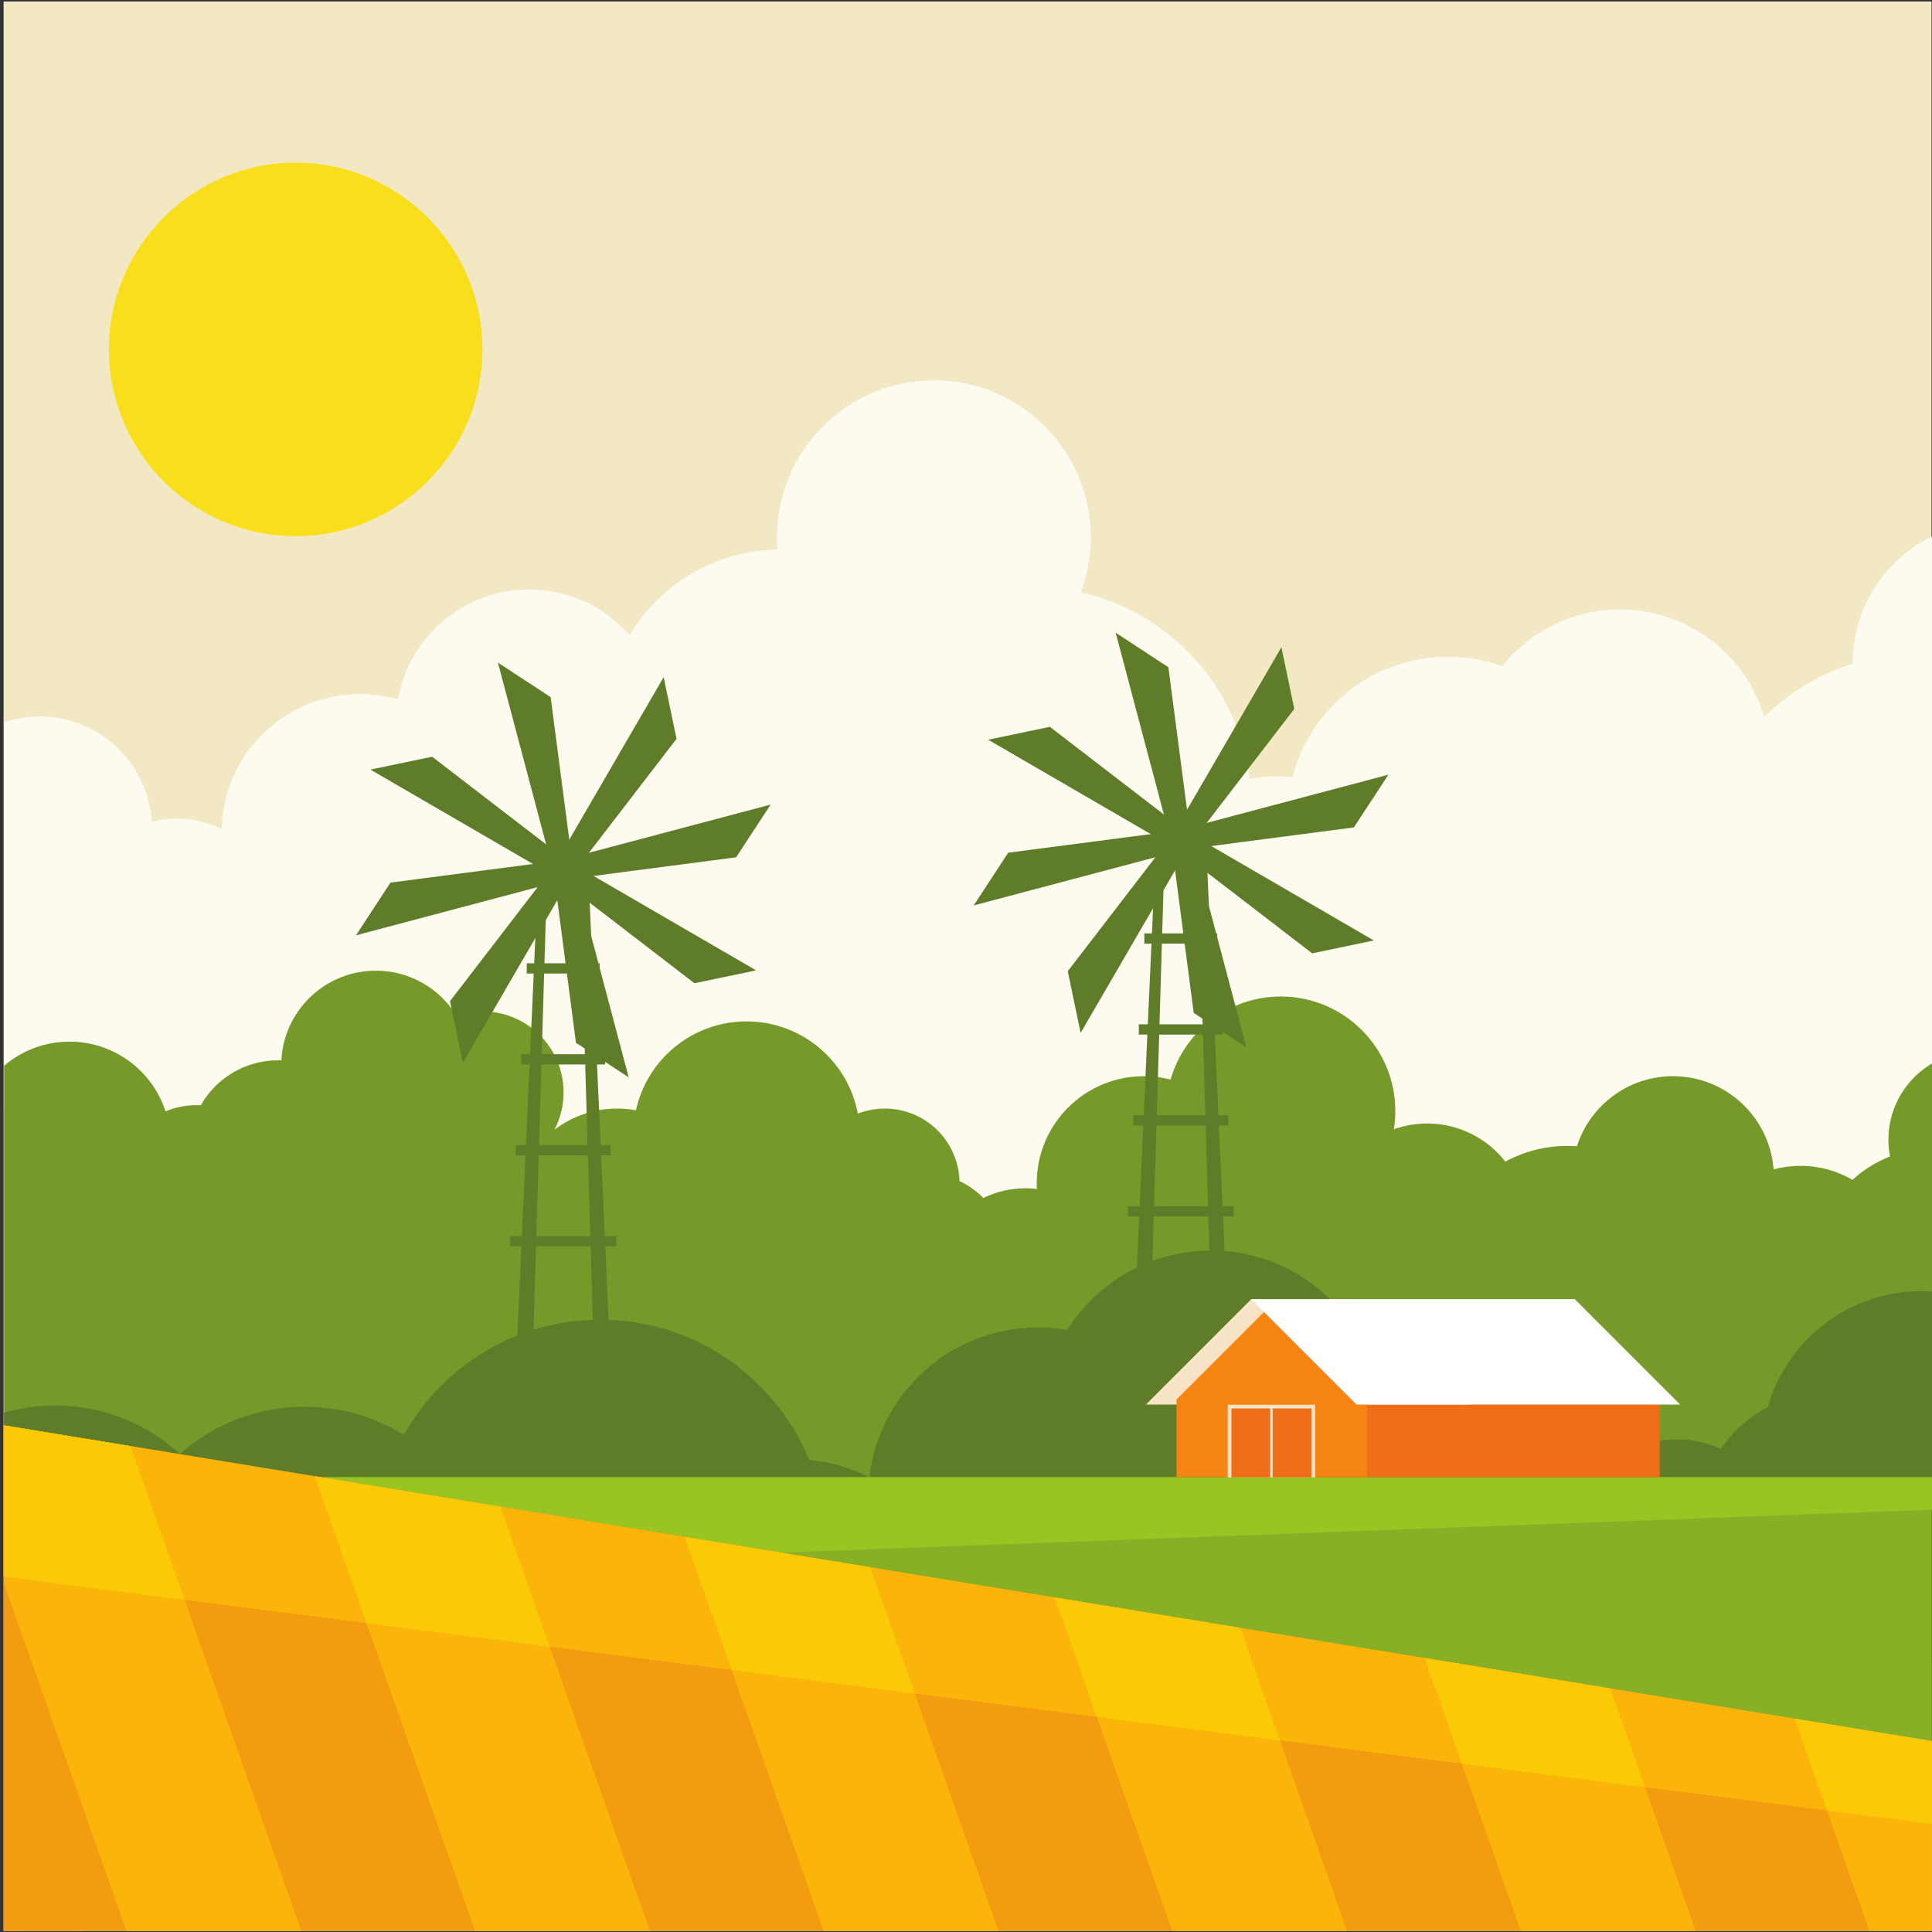 <?xml version="1.0" encoding="UTF-8" standalone="no"?>
<!-- Created with Inkscape (http://www.inkscape.org/) -->

<svg
   version="1.1"
   id="svg1"
   width="880"
   height="880"
   viewBox="0 0 880 880"
   sodipodi:docname="rural-landscape (2).svg"
   inkscape:version="1.3.2 (091e20e, 2023-11-25, custom)"
   xmlns:inkscape="http://www.inkscape.org/namespaces/inkscape"
   xmlns:sodipodi="http://sodipodi.sourceforge.net/DTD/sodipodi-0.dtd"
   xmlns="http://www.w3.org/2000/svg"
   xmlns:svg="http://www.w3.org/2000/svg">
  <rect x="0" y="0" width="880" height="880" fill="#333333" stroke="none"/>
  <defs
     id="defs1">
    <clipPath
       clipPathUnits="userSpaceOnUse"
       id="clipPath4">
      <path
         d="M 0,660 H 660 V 0 H 0 Z"
         transform="translate(-660.536,-477.017)"
         id="path4" />
    </clipPath>
    <clipPath
       clipPathUnits="userSpaceOnUse"
       id="clipPath6">
      <path
         d="M 0,660 H 660 V 0 H 0 Z"
         transform="translate(-660.536,-297.009)"
         id="path6" />
    </clipPath>
    <clipPath
       clipPathUnits="userSpaceOnUse"
       id="clipPath8">
      <path
         d="M 0,660 H 660 V 0 H 0 Z"
         transform="translate(-660.536,-218.74)"
         id="path8" />
    </clipPath>
    <clipPath
       clipPathUnits="userSpaceOnUse"
       id="clipPath10">
      <path
         d="M 0,660 H 660 V 0 H 0 Z"
         id="path10" />
    </clipPath>
    <clipPath
       clipPathUnits="userSpaceOnUse"
       id="clipPath12">
      <path
         d="M 0,660 H 660 V 0 H 0 Z"
         transform="translate(-660.536,-144.291)"
         id="path12" />
    </clipPath>
    <clipPath
       clipPathUnits="userSpaceOnUse"
       id="clipPath14">
      <path
         d="M 0,660 H 660 V 0 H 0 Z"
         transform="translate(-1.225,-173.087)"
         id="path14" />
    </clipPath>
    <clipPath
       clipPathUnits="userSpaceOnUse"
       id="clipPath16">
      <path
         d="M 0,660 H 660 V 0 H 0 Z"
         transform="translate(-1.225,-173.087)"
         id="path16" />
    </clipPath>
    <clipPath
       clipPathUnits="userSpaceOnUse"
       id="clipPath18">
      <path
         d="M 0,660 H 660 V 0 H 0 Z"
         transform="translate(-613.063,-72.885)"
         id="path18" />
    </clipPath>
    <clipPath
       clipPathUnits="userSpaceOnUse"
       id="clipPath20">
      <path
         d="M 0,660 H 660 V 0 H 0 Z"
         transform="translate(-624.128,-41.495)"
         id="path20" />
    </clipPath>
    <clipPath
       clipPathUnits="userSpaceOnUse"
       id="clipPath22">
      <path
         d="M 0,660 H 660 V 0 H 0 Z"
         transform="translate(-187.021,-365.626)"
         id="path22" />
    </clipPath>
    <clipPath
       clipPathUnits="userSpaceOnUse"
       id="clipPath24">
      <path
         d="M 0,660 H 660 V 0 H 0 Z"
         transform="translate(-170.1,-433.642)"
         id="path24" />
    </clipPath>
    <clipPath
       clipPathUnits="userSpaceOnUse"
       id="clipPath26">
      <path
         d="M 0,660 H 660 V 0 H 0 Z"
         transform="translate(-126.544,-397.095)"
         id="path26" />
    </clipPath>
    <clipPath
       clipPathUnits="userSpaceOnUse"
       id="clipPath28">
      <path
         d="M 0,660 H 660 V 0 H 0 Z"
         id="path28" />
    </clipPath>
    <clipPath
       clipPathUnits="userSpaceOnUse"
       id="clipPath30">
      <path
         d="M 0,660 H 660 V 0 H 0 Z"
         id="path30" />
    </clipPath>
    <clipPath
       clipPathUnits="userSpaceOnUse"
       id="clipPath32">
      <path
         d="M 0,660 H 660 V 0 H 0 Z"
         id="path32" />
    </clipPath>
    <clipPath
       clipPathUnits="userSpaceOnUse"
       id="clipPath34">
      <path
         d="M 0,660 H 660 V 0 H 0 Z"
         id="path34" />
    </clipPath>
    <clipPath
       clipPathUnits="userSpaceOnUse"
       id="clipPath36">
      <path
         d="M 0,660 H 660 V 0 H 0 Z"
         transform="translate(-398.054,-375.837)"
         id="path36" />
    </clipPath>
    <clipPath
       clipPathUnits="userSpaceOnUse"
       id="clipPath38">
      <path
         d="M 0,660 H 660 V 0 H 0 Z"
         transform="translate(-381.132,-443.853)"
         id="path38" />
    </clipPath>
    <clipPath
       clipPathUnits="userSpaceOnUse"
       id="clipPath40">
      <path
         d="M 0,660 H 660 V 0 H 0 Z"
         transform="translate(-337.577,-407.307)"
         id="path40" />
    </clipPath>
    <clipPath
       clipPathUnits="userSpaceOnUse"
       id="clipPath42">
      <path
         d="M 0,660 H 660 V 0 H 0 Z"
         id="path42" />
    </clipPath>
    <clipPath
       clipPathUnits="userSpaceOnUse"
       id="clipPath44">
      <path
         d="M 0,660 H 660 V 0 H 0 Z"
         id="path44" />
    </clipPath>
    <clipPath
       clipPathUnits="userSpaceOnUse"
       id="clipPath46">
      <path
         d="M 0,660 H 660 V 0 H 0 Z"
         id="path46" />
    </clipPath>
    <clipPath
       clipPathUnits="userSpaceOnUse"
       id="clipPath48">
      <path
         d="M 0,660 H 660 V 0 H 0 Z"
         id="path48" />
    </clipPath>
    <clipPath
       clipPathUnits="userSpaceOnUse"
       id="clipPath50">
      <path
         d="M 0,660 H 660 V 0 H 0 Z"
         transform="translate(-534.432,-214.443)"
         id="path50" />
    </clipPath>
    <clipPath
       clipPathUnits="userSpaceOnUse"
       id="clipPath52">
      <path
         d="M 0,660 H 660 V 0 H 0 Z"
         transform="translate(-502.007,-180.171)"
         id="path52" />
    </clipPath>
    <clipPath
       clipPathUnits="userSpaceOnUse"
       id="clipPath54">
      <path
         d="M 0,660 H 660 V 0 H 0 Z"
         transform="translate(-434.445,-214.443)"
         id="path54" />
    </clipPath>
    <clipPath
       clipPathUnits="userSpaceOnUse"
       id="clipPath56">
      <path
         d="M 0,660 H 660 V 0 H 0 Z"
         transform="translate(-463.422,-180.171)"
         id="path56" />
    </clipPath>
    <clipPath
       clipPathUnits="userSpaceOnUse"
       id="clipPath58">
      <path
         d="M 0,660 H 660 V 0 H 0 Z"
         id="path58" />
    </clipPath>
    <clipPath
       clipPathUnits="userSpaceOnUse"
       id="clipPath60">
      <path
         d="M 0,660 H 660 V 0 H 0 Z"
         id="path60" />
    </clipPath>
    <clipPath
       clipPathUnits="userSpaceOnUse"
       id="clipPath62">
      <path
         d="M 0,660 H 660 V 0 H 0 Z"
         id="path62" />
    </clipPath>
    <clipPath
       clipPathUnits="userSpaceOnUse"
       id="clipPath64">
      <path
         d="M 0,660 H 660 V 0 H 0 Z"
         transform="translate(-101.009,-476.83)"
         id="path64" />
    </clipPath>
  </defs>
  <sodipodi:namedview
     id="namedview1"
     pagecolor="#ffffff"
     bordercolor="#000000"
     borderopacity="0.25"
     inkscape:showpageshadow="2"
     inkscape:pageopacity="0.0"
     inkscape:pagecheckerboard="0"
     inkscape:deskcolor="#d1d1d1"
     inkscape:zoom="0.67272727"
     inkscape:cx="439.25676"
     inkscape:cy="440"
     inkscape:window-width="1440"
     inkscape:window-height="830"
     inkscape:window-x="-6"
     inkscape:window-y="-6"
     inkscape:window-maximized="1"
     inkscape:current-layer="g1">
    <inkscape:page
       x="0"
       y="0"
       inkscape:label="1"
       id="page1"
       width="880"
       height="880"
       margin="0.461 0 0.457 1.633"
       bleed="0" />
  </sodipodi:namedview>
  <g
     id="g1"
     inkscape:groupmode="layer"
     inkscape:label="1">
    <g
       id="group-MC0">
      <path
         id="path2"
         d="M 1.225,0.346 H 660 V 659.657 H 1.225 Z"
         style="fill:#f2e9c4;fill-opacity:1;fill-rule:nonzero;stroke:none"
         transform="matrix(1.333,0,0,-1.333,0,880)" />
      <path
         id="path3"
         d="m 0,0 v -243.809 c -9.266,-4.427 -19.638,-6.906 -30.59,-6.906 -0.632,0 -1.262,0.008 -1.89,0.025 -13.759,-13.192 -32.43,-21.299 -52.995,-21.299 -18.736,0 -35.895,6.732 -49.204,17.903 -12.709,-10.642 -29.081,-17.052 -46.952,-17.052 -17.647,0 -33.837,6.249 -46.476,16.653 -14.577,-14.143 -34.453,-22.852 -56.365,-22.852 -25.796,0 -48.772,12.066 -63.598,30.859 -7.834,-2.741 -16.252,-4.237 -25.022,-4.237 -7.484,0 -14.714,1.092 -21.543,3.113 -15.171,-12.572 -34.648,-20.132 -55.891,-20.132 -19.782,0 -38.03,6.557 -52.698,17.609 -14.31,-14.828 -34.387,-24.051 -56.622,-24.051 -42.683,0 -77.425,33.984 -78.65,76.37 -2.179,-0.358 -4.417,-0.545 -6.698,-0.545 -4.961,0 -9.715,0.881 -14.117,2.492 v 132.06 c 3.837,1.29 7.946,1.991 12.219,1.991 20.371,0 37.024,-15.908 38.221,-35.98 2.74,0.713 5.616,1.092 8.58,1.092 5.515,0 10.722,-1.313 15.33,-3.641 0.552,25.603 21.478,46.188 47.214,46.188 4.521,0 8.893,-0.637 13.033,-1.823 3.767,21.346 22.405,37.562 44.831,37.562 13.701,0 25.987,-6.053 34.333,-15.63 10.282,17.271 29.02,28.922 50.504,29.238 -0.111,1.406 -0.169,2.827 -0.169,4.262 0,29.607 24.001,53.608 53.608,53.608 29.607,0 53.609,-24.001 53.609,-53.608 0,-6.628 -1.205,-12.973 -3.404,-18.832 30.45,-6.828 53.867,-32.262 57.691,-63.74 2.947,0.576 5.991,0.882 9.108,0.882 1.88,0 3.734,-0.114 5.556,-0.328 6.09,23.677 27.581,41.173 53.159,41.173 6.486,0 12.707,-1.129 18.484,-3.194 9.433,11.8 23.948,19.361 40.229,19.361 23.285,0 42.956,-15.459 49.318,-36.673 8.375,8.275 18.711,14.569 30.249,18.121 l -0.003,0.257 C -27.611,-24.28 -16.316,-7.688 0,0"
         style="fill:#fdfaf0;fill-opacity:1;fill-rule:evenodd;stroke:none"
         transform="matrix(1.333,0,0,-1.333,880.715,243.977)"
         clip-path="url(#clipPath4)" />
      <path
         id="path5"
         d="m 0,0 v -204.829 c -21.167,3.275 -38.308,18.739 -44.023,38.994 -6.448,3.323 -11.946,8.229 -15.982,14.203 -4.639,-2.076 -9.782,-3.232 -15.195,-3.232 -3.563,0 -7.009,0.503 -10.271,1.436 -6.756,-18.938 -24.844,-32.494 -46.104,-32.494 -19.383,0 -36.133,11.27 -44.059,27.612 -0.195,-0.022 -0.393,-0.044 -0.591,-0.062 0.048,-0.959 0.073,-1.923 0.073,-2.894 0,-32.095 -26.019,-58.114 -58.115,-58.114 -20.708,0 -38.882,10.832 -49.176,27.137 -3.246,-0.566 -6.587,-0.859 -9.995,-0.859 -29.746,0 -54.257,22.389 -57.612,51.235 -6.261,-3.222 -13.205,-5.306 -20.558,-5.977 -11.482,-28.095 -39.08,-47.895 -71.306,-47.895 -28.847,0 -53.985,15.865 -67.176,39.344 -9.844,-6.096 -21.449,-9.617 -33.879,-9.617 -16.34,0 -31.257,6.083 -42.618,16.104 -11.265,-10.268 -26.246,-16.528 -42.689,-16.528 -10.868,0 -21.095,2.736 -30.035,7.554 V -1.101 c 6.021,5.145 13.835,8.254 22.377,8.254 15.315,0 28.295,-9.991 32.782,-23.81 3.269,1.359 6.854,2.111 10.615,2.111 0.48,0 0.957,-0.012 1.431,-0.036 5.237,9.172 15.11,15.353 26.426,15.353 0.375,0 0.747,-0.009 1.118,-0.022 0.874,17.078 14.998,30.656 32.293,30.656 11.651,0 21.863,-6.164 27.554,-15.409 2.801,0.956 5.804,1.474 8.929,1.474 15.274,0 27.655,-12.382 27.655,-27.656 0,-4.603 -1.126,-8.945 -3.117,-12.763 5.94,4.537 13.361,7.233 21.414,7.233 2.196,0 4.346,-0.202 6.432,-0.586 3.809,17.368 19.282,30.368 37.794,30.368 18.913,0 34.655,-13.568 38.026,-31.501 2.861,1.108 5.971,1.719 9.224,1.719 13.843,0 25.112,-11.018 25.514,-24.764 3.062,-1.436 5.823,-3.408 8.16,-5.795 4.348,2.13 9.236,3.329 14.403,3.329 1.313,0 2.608,-0.079 3.882,-0.23 -0.034,0.64 -0.053,1.283 -0.053,1.932 0,20.209 16.382,36.59 36.591,36.59 3.161,0 6.229,-0.402 9.155,-1.156 4.674,16.388 19.759,28.386 37.646,28.386 21.618,0 39.142,-17.524 39.142,-39.143 0,-2.117 -0.17,-4.195 -0.494,-6.221 3.56,1.273 7.395,1.966 11.392,1.966 10.846,0 20.502,-5.097 26.701,-13.025 6.282,3.421 13.484,5.368 21.14,5.368 1.115,0 2.22,-0.042 3.314,-0.124 4.444,13.891 17.461,23.949 32.827,23.949 18.15,0 33.02,-14.029 34.364,-31.835 2.928,0.784 6.005,1.202 9.183,1.202 6.48,0 12.555,-1.739 17.781,-4.776 3.711,3.401 8.05,6.124 12.824,7.978 -0.357,1.856 -0.546,3.773 -0.546,5.732 0,11.316 6.223,21.177 15.432,26.353"
         style="fill:#769a2a;fill-opacity:1;fill-rule:evenodd;stroke:none"
         transform="matrix(1.333,0,0,-1.333,880.715,483.988)"
         clip-path="url(#clipPath6)" />
      <path
         id="path7"
         d="m 0,0 v -126.56 c -21.167,3.275 -38.308,18.739 -44.023,38.994 -6.448,3.323 -11.946,8.228 -15.982,14.203 -4.639,-2.076 -9.782,-3.233 -15.195,-3.233 -3.563,0 -7.009,0.503 -10.271,1.437 -6.756,-18.939 -24.844,-32.494 -46.104,-32.494 -19.383,0 -36.133,11.269 -44.059,27.612 -0.195,-0.022 -0.393,-0.045 -0.591,-0.062 0.048,-0.959 0.073,-1.923 0.073,-2.894 0,-32.096 -26.019,-58.114 -58.115,-58.114 -20.708,0 -38.882,10.832 -49.176,27.136 -3.246,-0.565 -6.587,-0.859 -9.995,-0.859 -29.746,0 -54.257,22.39 -57.612,51.235 -6.261,-3.221 -13.205,-5.305 -20.558,-5.976 -11.482,-28.096 -39.08,-47.896 -71.306,-47.896 -28.847,0 -53.985,15.866 -67.176,39.344 -9.844,-6.096 -21.449,-9.616 -33.879,-9.616 -16.34,0 -31.257,6.083 -42.618,16.103 -11.265,-10.267 -26.246,-16.528 -42.689,-16.528 -10.868,0 -21.095,2.736 -30.035,7.555 v 39.315 c 5.533,1.576 11.374,2.421 17.412,2.421 16.444,0 31.424,-6.26 42.69,-16.528 11.361,10.021 26.278,16.104 42.617,16.104 12.429,0 24.035,-3.521 33.88,-9.616 13.191,23.478 38.328,39.344 67.175,39.344 32.227,0 59.824,-19.8 71.306,-47.896 7.353,-0.67 14.297,-2.755 20.559,-5.977 3.354,28.845 27.865,51.236 57.611,51.236 3.409,0 6.749,-0.295 9.997,-0.859 10.293,16.304 28.466,27.136 49.173,27.136 32.098,0 58.116,-26.02 58.116,-58.115 0,-0.969 -0.025,-1.933 -0.072,-2.892 0.197,-0.02 0.395,-0.04 0.59,-0.064 7.926,16.345 24.676,27.614 44.059,27.614 21.26,0 39.349,-13.556 46.105,-32.496 3.263,0.935 6.707,1.437 10.271,1.437 5.413,0 10.555,-1.155 15.196,-3.234 4.034,5.976 9.533,10.882 15.98,14.206 C -50.19,-16.604 -29.168,0.16 -4.229,0.16 -2.806,0.16 -1.396,0.105 0,0"
         style="fill:#5f7d29;fill-opacity:1;fill-rule:evenodd;stroke:none"
         transform="matrix(1.333,0,0,-1.333,880.715,588.346)"
         clip-path="url(#clipPath8)" />
      <path
         id="path9"
         d="M 28.604,0.346 H 660.537 V 155.354 H 28.604 Z"
         style="fill:#87b027;fill-opacity:1;fill-rule:evenodd;stroke:none"
         transform="matrix(1.333,0,0,-1.333,0,880)"
         clip-path="url(#clipPath10)" />
      <path
         id="path11"
         d="m 0,0 -616.191,-22.974 34.039,34.037 H 0 Z"
         style="fill:#9ac421;fill-opacity:1;fill-rule:evenodd;stroke:none"
         transform="matrix(1.333,0,0,-1.333,880.715,687.612)"
         clip-path="url(#clipPath12)" />
      <path
         id="path13"
         d="m 0,0 659.311,-107.977 v -64.764 l -659.311,0 z"
         style="fill:#f39c0f;fill-opacity:1;fill-rule:evenodd;stroke:none"
         transform="matrix(1.333,0,0,-1.333,1.633,649.217)"
         clip-path="url(#clipPath14)" />
      <path
         id="path15"
         d="m 0,0 659.311,-107.977 v -28.287 L 0,-51.689 Z"
         style="fill:#fab40a;fill-opacity:1;fill-rule:evenodd;stroke:none"
         transform="matrix(1.333,0,0,-1.333,1.633,649.217)"
         clip-path="url(#clipPath16)" />
      <path
         id="path17"
         d="M 0,0 47.474,-7.775 V -72.539 H 25.57 Z m -126.413,20.702 63.398,-10.383 29.208,-82.858 h -59.739 z m -126.413,20.703 63.399,-10.384 36.504,-103.56 h -59.737 z m -126.412,20.703 63.398,-10.383 43.802,-124.264 h -59.738 z m -126.414,20.704 63.398,-10.383 51.101,-144.968 h -59.739 z m -106.185,17.39 43.17,-7.07 58.398,-165.671 h -59.737 l -41.831,118.67 z"
         style="fill:#fab40a;fill-opacity:1;fill-rule:evenodd;stroke:none"
         transform="matrix(1.333,0,0,-1.333,817.417,782.82)"
         clip-path="url(#clipPath18)" />
      <path
         id="path19"
         d="m 0,0 36.408,-4.672 v 28.286 l -47.473,7.776 z m -124.756,16.002 62.568,-8.026 -11.892,33.733 -63.398,10.383 z m -124.757,16.004 62.568,-8.026 -13.547,38.431 -63.4,10.384 z m -124.756,16.003 62.566,-8.026 -15.202,43.131 -63.399,10.384 z m -124.757,16.002 62.568,-8.026 -16.861,47.833 -63.398,10.384 z m -123.877,67.581 43.171,-7.071 18.517,-52.533 -61.688,7.914 z"
         style="fill:#fbca07;fill-opacity:1;fill-rule:evenodd;stroke:none"
         transform="matrix(1.333,0,0,-1.333,832.171,824.673)"
         clip-path="url(#clipPath20)" />
      <path
         id="path21"
         d="M 0,0 -5.774,-194.102 H 16.607 L 10.832,0 Z m -2.964,0 h 16.761 l 8.935,-197.508 h -34.631 z"
         style="fill:#5f7d29;fill-opacity:1;fill-rule:evenodd;stroke:none"
         transform="matrix(1.333,0,0,-1.333,249.361,392.499)"
         clip-path="url(#clipPath22)" />
      <path
         id="path23"
         d="m 0,0 18.012,-11.793 7.158,-54.76 68.015,18.042 -11.791,-18.012 -54.761,-7.158 18.042,-68.016 -18.011,11.793 -7.159,54.761 -68.016,-18.043 11.793,18.012 54.76,7.158 z"
         style="fill:#5f7d29;fill-opacity:1;fill-rule:evenodd;stroke:none"
         transform="matrix(1.333,0,0,-1.333,226.799,301.811)"
         clip-path="url(#clipPath24)" />
      <path
         id="path25"
         d="m 0,0 21.075,4.398 43.783,-33.66 35.337,60.853 4.398,-21.075 -33.66,-43.783 60.852,-35.336 -21.074,-4.399 -43.784,33.661 -35.336,-60.854 -4.398,21.075 33.66,43.784 z"
         style="fill:#5f7d29;fill-opacity:1;fill-rule:evenodd;stroke:none"
         transform="matrix(1.333,0,0,-1.333,168.726,350.54)"
         clip-path="url(#clipPath26)" />
      <path
         id="path27"
         d="m 179.987,327.51 h 24.9 v 3.5 h -24.9 z"
         style="fill:#5f7d29;fill-opacity:1;fill-rule:evenodd;stroke:none"
         transform="matrix(1.333,0,0,-1.333,0,880)"
         clip-path="url(#clipPath28)" />
      <path
         id="path29"
         d="m 178.102,299.937 h 28.67 v -3.5 h -28.67 z"
         style="fill:#5f7d29;fill-opacity:1;fill-rule:evenodd;stroke:none"
         transform="matrix(1.333,0,0,-1.333,0,880)"
         clip-path="url(#clipPath30)" />
      <path
         id="path31"
         d="m 176.217,268.867 h 32.441 v -3.5 h -32.441 z"
         style="fill:#5f7d29;fill-opacity:1;fill-rule:evenodd;stroke:none"
         transform="matrix(1.333,0,0,-1.333,0,880)"
         clip-path="url(#clipPath32)" />
      <path
         id="path33"
         d="m 174.332,234.296 h 36.211 v 3.5 h -36.211 z"
         style="fill:#5f7d29;fill-opacity:1;fill-rule:evenodd;stroke:none"
         transform="matrix(1.333,0,0,-1.333,0,880)"
         clip-path="url(#clipPath34)" />
      <path
         id="path35"
         d="M 0,0 -5.774,-194.102 H 16.605 L 10.832,0 Z m -2.964,0 h 16.76 l 8.936,-197.508 H -11.9 Z"
         style="fill:#5f7d29;fill-opacity:1;fill-rule:evenodd;stroke:none"
         transform="matrix(1.333,0,0,-1.333,530.738,378.884)"
         clip-path="url(#clipPath36)" />
      <path
         id="path37"
         d="m 0,0 18.012,-11.793 7.159,-54.76 68.015,18.042 -11.793,-18.011 -54.76,-7.159 18.043,-68.016 -18.012,11.793 -7.159,54.76 -68.016,-18.042 11.793,18.012 54.76,7.158 z"
         style="fill:#5f7d29;fill-opacity:1;fill-rule:evenodd;stroke:none"
         transform="matrix(1.333,0,0,-1.333,508.176,288.196)"
         clip-path="url(#clipPath38)" />
      <path
         id="path39"
         d="m 0,0 21.075,4.398 43.782,-33.66 35.336,60.853 4.4,-21.075 -33.661,-43.783 60.853,-35.337 -21.075,-4.398 -43.783,33.66 -35.337,-60.853 -4.398,21.076 33.66,43.783 z"
         style="fill:#5f7d29;fill-opacity:1;fill-rule:evenodd;stroke:none"
         transform="matrix(1.333,0,0,-1.333,450.103,336.925)"
         clip-path="url(#clipPath40)" />
      <path
         id="path41"
         d="m 391.02,337.721 h 24.9 v 3.499 h -24.9 z"
         style="fill:#5f7d29;fill-opacity:1;fill-rule:evenodd;stroke:none"
         transform="matrix(1.333,0,0,-1.333,0,880)"
         clip-path="url(#clipPath42)" />
      <path
         id="path43"
         d="m 389.134,310.149 h 28.671 v -3.499 h -28.671 z"
         style="fill:#5f7d29;fill-opacity:1;fill-rule:evenodd;stroke:none"
         transform="matrix(1.333,0,0,-1.333,0,880)"
         clip-path="url(#clipPath44)" />
      <path
         id="path45"
         d="m 387.249,279.078 h 32.44 v -3.5 h -32.44 z"
         style="fill:#5f7d29;fill-opacity:1;fill-rule:evenodd;stroke:none"
         transform="matrix(1.333,0,0,-1.333,0,880)"
         clip-path="url(#clipPath46)" />
      <path
         id="path47"
         d="m 385.364,244.508 h 36.211 v 3.5 h -36.211 z"
         style="fill:#5f7d29;fill-opacity:1;fill-rule:evenodd;stroke:none"
         transform="matrix(1.333,0,0,-1.333,0,880)"
         clip-path="url(#clipPath48)" />
      <path
         id="path49"
         d="M 0,0 32.547,-32.548 V -59.09 H -97.219 L -99.986,0 Z"
         style="fill:#ef6d17;fill-opacity:1;fill-rule:evenodd;stroke:none"
         transform="matrix(1.333,0,0,-1.333,712.575,594.075)"
         clip-path="url(#clipPath50)" />
      <path
         id="path51"
         d="M 0,0 35.997,35.997 H -74.582 L -110.578,0 Z"
         style="fill:#f7e4c7;fill-opacity:1;fill-rule:evenodd;stroke:none"
         transform="matrix(1.333,0,0,-1.333,669.342,639.772)"
         clip-path="url(#clipPath52)" />
      <path
         id="path53"
         d="M 0,0 32.549,-32.548 V -59.09 h -65.096 v 26.542 z"
         style="fill:#f68413;fill-opacity:1;fill-rule:evenodd;stroke:none"
         transform="matrix(1.333,0,0,-1.333,579.26,594.075)"
         clip-path="url(#clipPath54)" />
      <path
         id="path55"
         d="M 0,0 -35.997,35.997 H 74.582 L 110.577,0 Z"
         style="fill:#ffffff;fill-opacity:1;fill-rule:evenodd;stroke:none"
         transform="matrix(1.333,0,0,-1.333,617.896,639.772)"
         clip-path="url(#clipPath56)" />
      <path
         id="path57"
         d="m 419.502,155.354 h 29.889 v 24.817 h -29.889 z"
         style="fill:#f7e4c7;fill-opacity:1;fill-rule:evenodd;stroke:none"
         transform="matrix(1.333,0,0,-1.333,0,880)"
         clip-path="url(#clipPath58)" />
      <path
         id="path59"
         d="m 420.782,155.354 h 27.326 v 23.536 h -27.326 z"
         style="fill:#ef6d17;fill-opacity:1;fill-rule:evenodd;stroke:none"
         transform="matrix(1.333,0,0,-1.333,0,880)"
         clip-path="url(#clipPath60)" />
      <path
         id="path61"
         d="m 434.02,155.354 h 0.852 v 24.202 h -0.852 z"
         style="fill:#f7e4c7;fill-opacity:1;fill-rule:evenodd;stroke:none"
         transform="matrix(1.333,0,0,-1.333,0,880)"
         clip-path="url(#clipPath62)" />
      <path
         id="path63"
         d="m 0,0 c 35.151,0 63.82,28.669 63.82,63.82 0,35.151 -28.669,63.82 -63.82,63.82 -35.151,0 -63.82,-28.669 -63.82,-63.82 C -63.82,28.669 -35.151,0 0,0"
         style="fill:#f9de1c;fill-opacity:1;fill-rule:evenodd;stroke:none"
         transform="matrix(1.333,0,0,-1.333,134.679,244.227)"
         clip-path="url(#clipPath64)" />
    </g>
  </g>
</svg>
